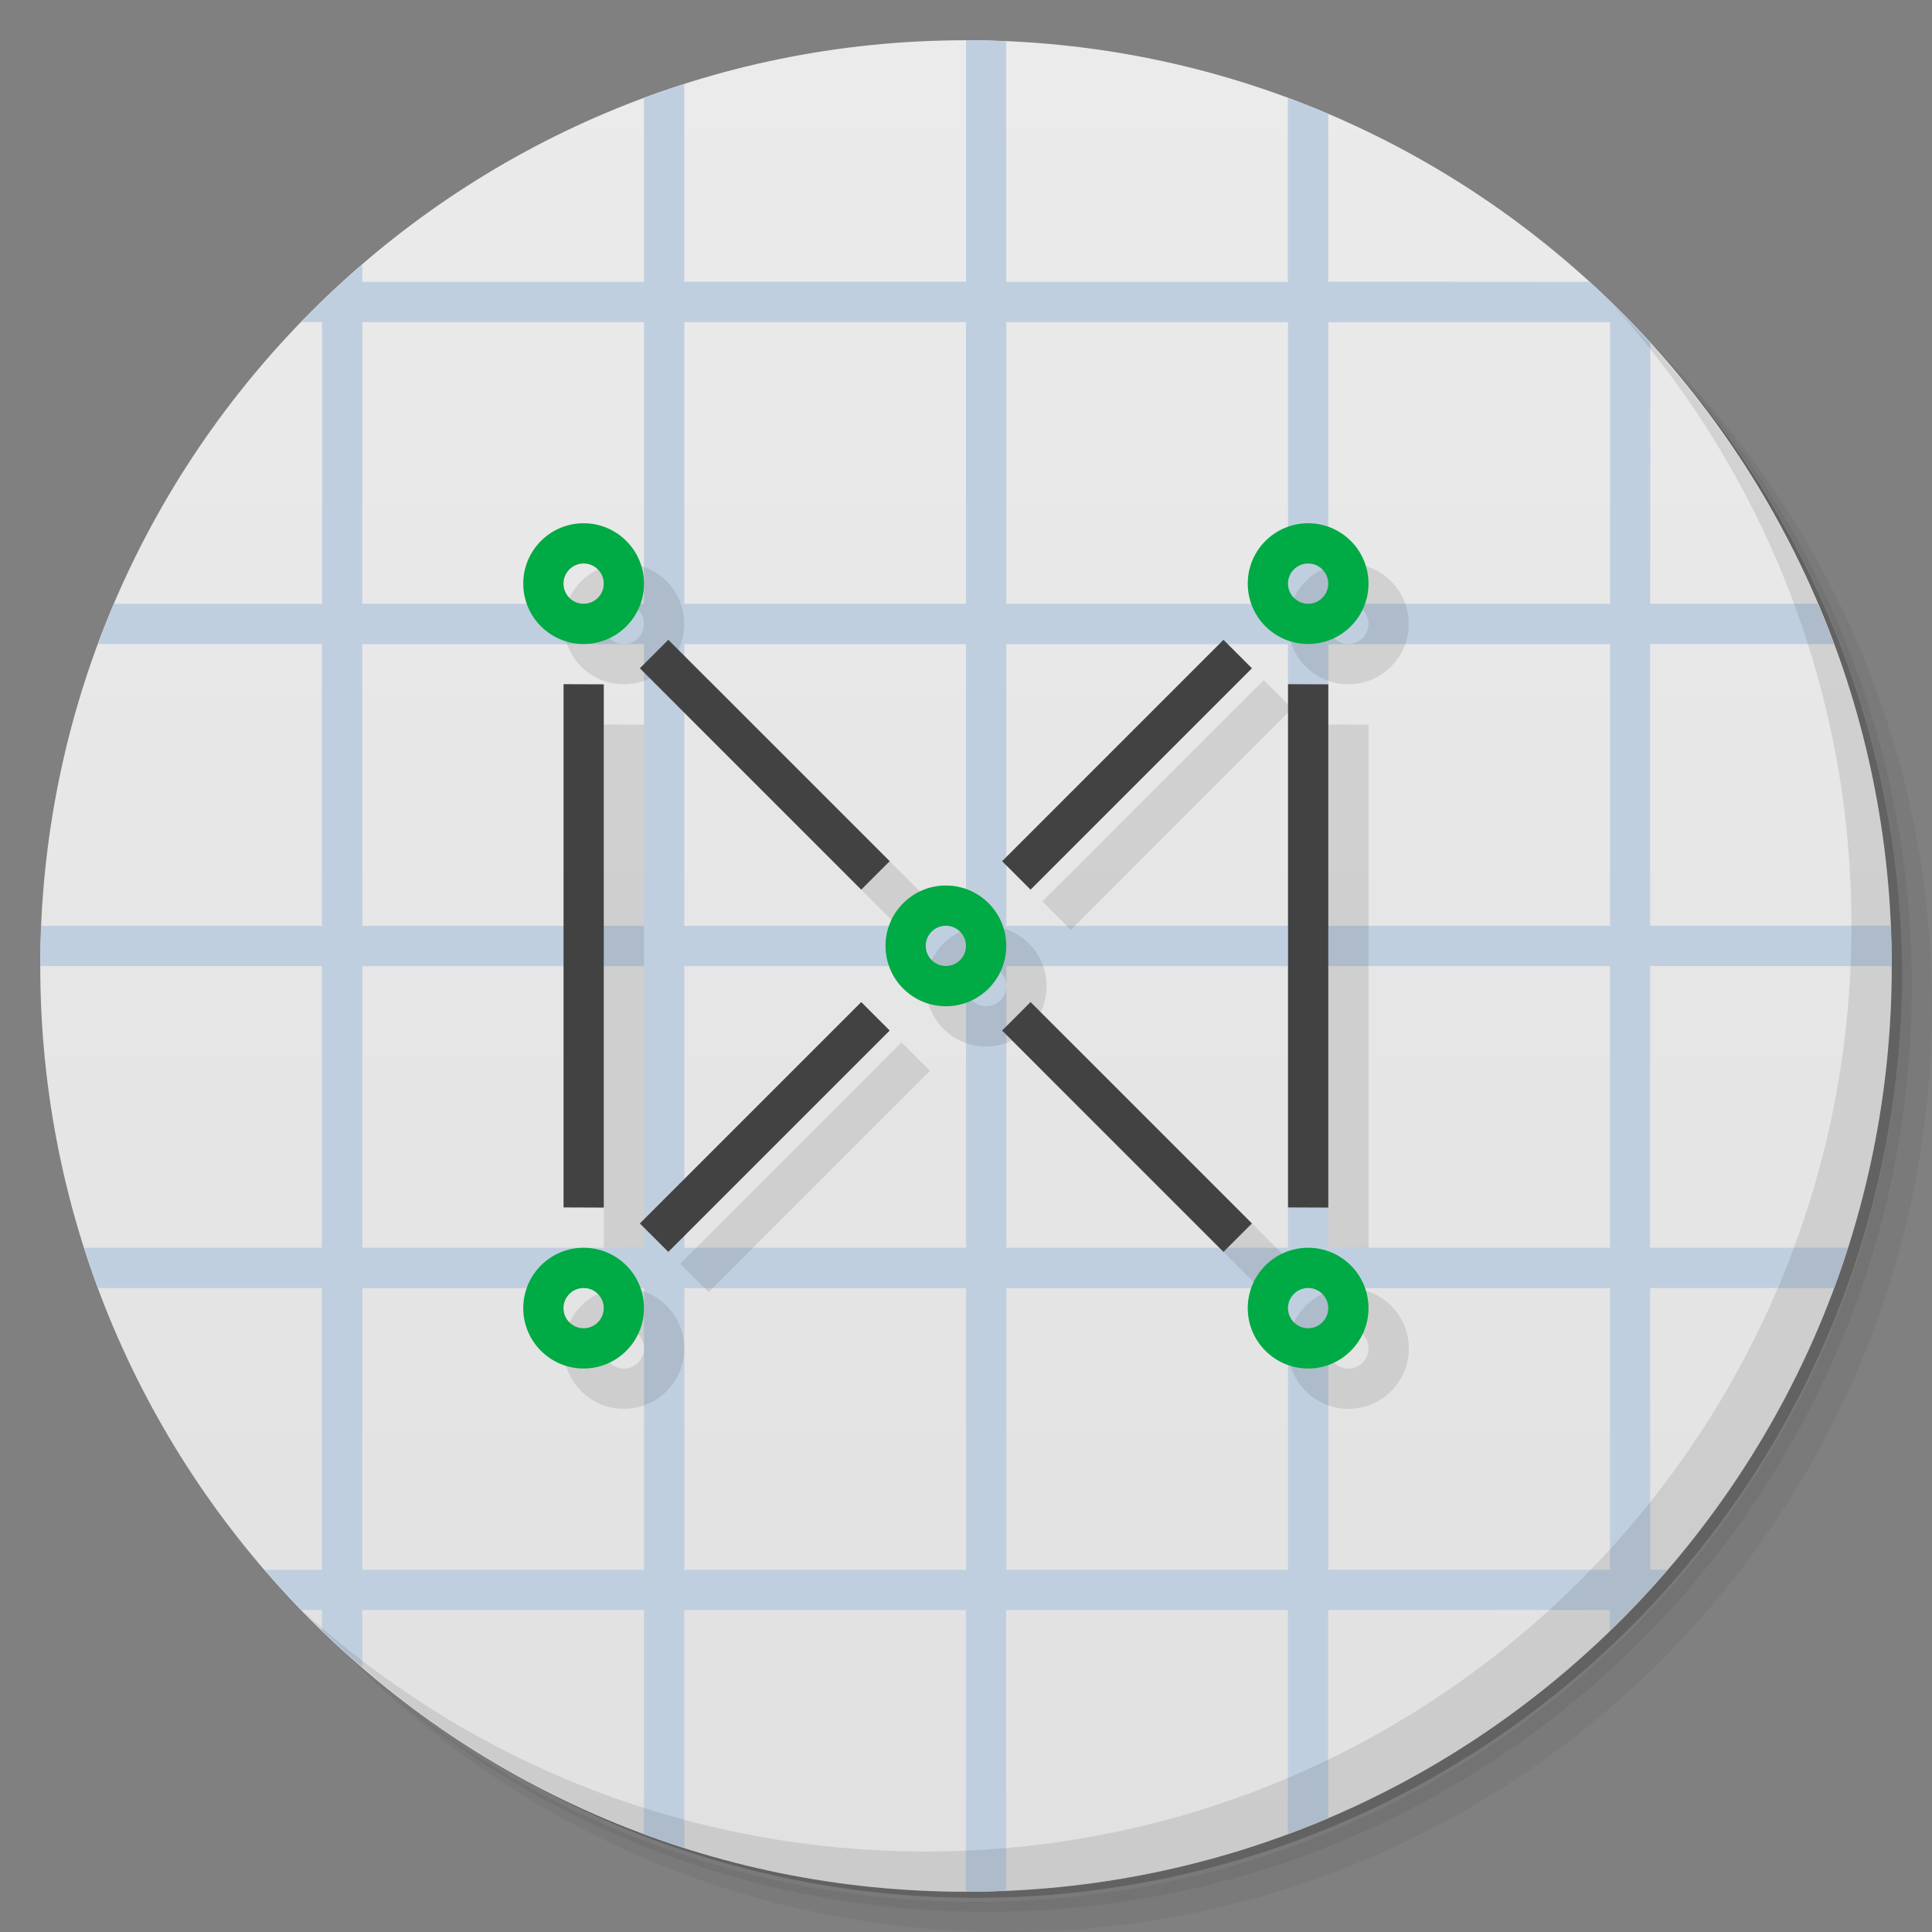 <svg version="1.1" viewBox="0 0 48 48" xmlns="http://www.w3.org/2000/svg">
 <rect x="0" y="0" width="48" height="48" fill="#808080" stroke="none"/>
 <defs>
  <linearGradient id="bg" x1="1" x2="47" gradientUnits="userSpaceOnUse">
   <stop style="stop-color:#e1e1e1" offset="0"/>
   <stop style="stop-color:#ebebeb" offset="1"/>
  </linearGradient>
 </defs>
 <path d="m36.31 5c5.859 4.062 9.688 10.831 9.688 18.5 0 12.426-10.07 22.5-22.5 22.5-7.669 0-14.438-3.828-18.5-9.688 1.037 1.822 2.306 3.499 3.781 4.969 4.085 3.712 9.514 5.969 15.469 5.969 12.703 0 23-10.298 23-23 0-5.954-2.256-11.384-5.969-15.469-1.469-1.475-3.147-2.744-4.969-3.781zm4.969 3.781c3.854 4.113 6.219 9.637 6.219 15.719 0 12.703-10.297 23-23 23-6.081 0-11.606-2.364-15.719-6.219 4.16 4.144 9.883 6.719 16.219 6.719 12.703 0 23-10.298 23-23 0-6.335-2.575-12.06-6.719-16.219z" style="opacity:.05"/>
 <path d="m41.28 8.781c3.712 4.085 5.969 9.514 5.969 15.469 0 12.703-10.297 23-23 23-5.954 0-11.384-2.256-15.469-5.969 4.113 3.854 9.637 6.219 15.719 6.219 12.703 0 23-10.298 23-23 0-6.081-2.364-11.606-6.219-15.719z" style="opacity:.1"/>
 <path d="m31.25 2.375c8.615 3.154 14.75 11.417 14.75 21.13 0 12.426-10.07 22.5-22.5 22.5-9.708 0-17.971-6.135-21.12-14.75a23 23 0 0 0 44.875-7 23 23 0 0 0-16-21.875z" style="opacity:.2"/>
 <g transform="matrix(0,-1,1,0,0,48)" style="fill:#501616">
  <path d="m24 1c12.703 0 23 10.297 23 23s-10.297 23-23 23-23-10.297-23-23 10.297-23 23-23z" style="fill:url(#bg)"/>
 </g>
 <path d="m24 1v6h-7v-4.912c-0.337 0.107-0.67 0.221-1 0.344v4.57h-7v-0.43c-0.527 0.454-1.034 0.93-1.518 1.43h0.518v7h-5.174c-0.14 0.329-0.27 0.663-0.395 1h5.566v7h-6.973c-0.014 0.331-0.025 0.663-0.025 0.998v0.002h6.998v7h-5.91c0.108 0.337 0.223 0.67 0.346 1h5.564v7h-1.426c0.295 0.342 0.6 0.676 0.914 1h0.514v0.514c0.325 0.315 0.659 0.619 1.002 0.914v-1.428h6.996v5.564c0.331 0.123 0.666 0.238 1.004 0.346v-5.908h6.996v6.996h0.002c0.335 0 0.667-0.011 0.998-0.025v-6.973h7v5.566c0.337-0.125 0.671-0.255 1-0.395v-5.17l7-0.004v0.5l0.002-0.002v0.018c0.499-0.483 0.974-0.989 1.428-1.516h-0.428l-0.002-6.996h4.568c0.123-0.331 0.238-0.666 0.346-1.004h-4.914v-6.996h6.002v-0.004c0-0.335-0.011-0.668-0.025-1h-5.977v-6.996h4.57c-0.125-0.338-0.256-0.673-0.396-1.004h-4.172l0.002-6.49c-0.478-0.525-0.981-1.027-1.506-1.506l-6.496-0.004v-4.172c-0.33-0.141-0.666-0.271-1.004-0.396v4.57h-6.996v-5.977c-0.332-0.014-0.665-0.025-1-0.025zm-14.998 7.004h6.998v6.996h-6.998v-6.996zm8 0h6.998v6.996h-6.998v-6.996zm8 0h6.998v6.996h-6.998v-6.996zm8 0h6.998v6.996h-6.998v-6.996zm-24 8h6.998v6.996h-6.998v-6.996zm8 0h6.998v6.996h-6.998v-6.996zm8 0h6.998v6.996h-6.998v-6.996zm8 0h6.998v6.996h-6.998v-6.996zm-24 8h6.998v6.996h-6.998v-6.996zm8 0h6.998v6.996h-6.998v-6.996zm8 0h6.998v6.996h-6.998v-6.996zm8 0h6.998v6.996h-6.998v-6.996zm-24 8h6.998v6.996h-6.998v-6.996zm8 0h6.998v6.996h-6.998v-6.996zm8 0h6.998v6.996h-6.998v-6.996zm8 0h6.998v6.996h-6.998v-6.996z" style="fill:#c0cfe0"/>
 <path d="m40.03 7.531c3.712 4.084 5.969 9.514 5.969 15.469 0 12.703-10.297 23-23 23-5.954 0-11.384-2.256-15.469-5.969 4.178 4.291 10.01 6.969 16.469 6.969 12.703 0 23-10.298 23-23 0-6.462-2.677-12.291-6.969-16.469z" style="opacity:.1"/>
 <path d="m15.5 14c-0.828 0-1.5 0.672-1.5 1.5s0.672 1.5 1.5 1.5 1.5-0.672 1.5-1.5-0.672-1.5-1.5-1.5zm18 0c-0.828 0-1.5 0.672-1.5 1.5s0.672 1.5 1.5 1.5 1.5-0.672 1.5-1.5-0.672-1.5-1.5-1.5zm-18 1c0.276 0 0.5 0.224 0.5 0.5s-0.224 0.5-0.5 0.5-0.5-0.224-0.5-0.5 0.224-0.5 0.5-0.5zm18 0c0.276 0 0.5 0.224 0.5 0.5s-0.224 0.5-0.5 0.5-0.5-0.224-0.5-0.5 0.224-0.5 0.5-0.5zm-15.896 1.897-0.707 0.707 5.5 5.5 0.707-0.707zm13.793 0-5.5 5.5 0.707 0.707 5.5-5.5zm-16.396 1.102v13l1 0.004v-13zm18 0v13l1 0.004v-13zm-8.5 5.002c-0.828 0-1.5 0.672-1.5 1.5s0.672 1.5 1.5 1.5 1.5-0.672 1.5-1.5-0.672-1.5-1.5-1.5zm0 1c0.276 0 0.5 0.224 0.5 0.5s-0.224 0.5-0.5 0.5-0.5-0.224-0.5-0.5 0.224-0.5 0.5-0.5zm-2.103 1.897-5.5 5.5 0.707 0.707 5.5-5.5zm4.207 0-0.707 0.707 5.5 5.5 0.707-0.707zm-11.104 6.104c-0.828 0-1.5 0.672-1.5 1.5s0.672 1.5 1.5 1.5 1.5-0.672 1.5-1.5-0.672-1.5-1.5-1.5zm18 0c-0.828 0-1.5 0.672-1.5 1.5s0.672 1.5 1.5 1.5 1.5-0.672 1.5-1.5-0.672-1.5-1.5-1.5zm-18 1c0.276 0 0.5 0.224 0.5 0.5s-0.224 0.5-0.5 0.5-0.5-0.224-0.5-0.5 0.224-0.5 0.5-0.5zm18 0c0.276 0 0.5 0.224 0.5 0.5s-0.224 0.5-0.5 0.5-0.5-0.224-0.5-0.5 0.224-0.5 0.5-0.5z" style="opacity:.1"/>
 <path d="m16.604 15.896-0.707 0.707 5.5 5.5 0.707-0.707zm13.793 0-5.5 5.5 0.707 0.707 5.5-5.5zm-16.396 1.102v13l1 0.004v-13zm18 0v13l1 0.004v-13zm-10.604 7.898-5.5 5.5 0.707 0.707 5.5-5.5zm4.207 0-0.707 0.707 5.5 5.5 0.707-0.707z" style="fill:#424242"/>
 <path d="m14.5 13c-0.828 0-1.5 0.672-1.5 1.5s0.672 1.5 1.5 1.5 1.5-0.672 1.5-1.5-0.672-1.5-1.5-1.5zm18 0c-0.828 0-1.5 0.672-1.5 1.5s0.672 1.5 1.5 1.5 1.5-0.672 1.5-1.5-0.672-1.5-1.5-1.5zm-18 1c0.276 0 0.5 0.224 0.5 0.5s-0.224 0.5-0.5 0.5-0.5-0.224-0.5-0.5 0.224-0.5 0.5-0.5zm18 0c0.276 0 0.5 0.224 0.5 0.5s-0.224 0.5-0.5 0.5-0.5-0.224-0.5-0.5 0.224-0.5 0.5-0.5zm-9 8c-0.828 0-1.5 0.672-1.5 1.5s0.672 1.5 1.5 1.5 1.5-0.672 1.5-1.5-0.672-1.5-1.5-1.5zm0 1c0.276 0 0.5 0.224 0.5 0.5s-0.224 0.5-0.5 0.5-0.5-0.224-0.5-0.5 0.224-0.5 0.5-0.5zm-9 8c-0.828 0-1.5 0.672-1.5 1.5s0.672 1.5 1.5 1.5 1.5-0.672 1.5-1.5-0.672-1.5-1.5-1.5zm18 0c-0.828 0-1.5 0.672-1.5 1.5s0.672 1.5 1.5 1.5 1.5-0.672 1.5-1.5-0.672-1.5-1.5-1.5zm-18 1c0.276 0 0.5 0.224 0.5 0.5s-0.224 0.5-0.5 0.5-0.5-0.224-0.5-0.5 0.224-0.5 0.5-0.5zm18 0c0.276 0 0.5 0.224 0.5 0.5s-0.224 0.5-0.5 0.5-0.5-0.224-0.5-0.5 0.224-0.5 0.5-0.5z" style="fill:#0a4"/>
</svg>
